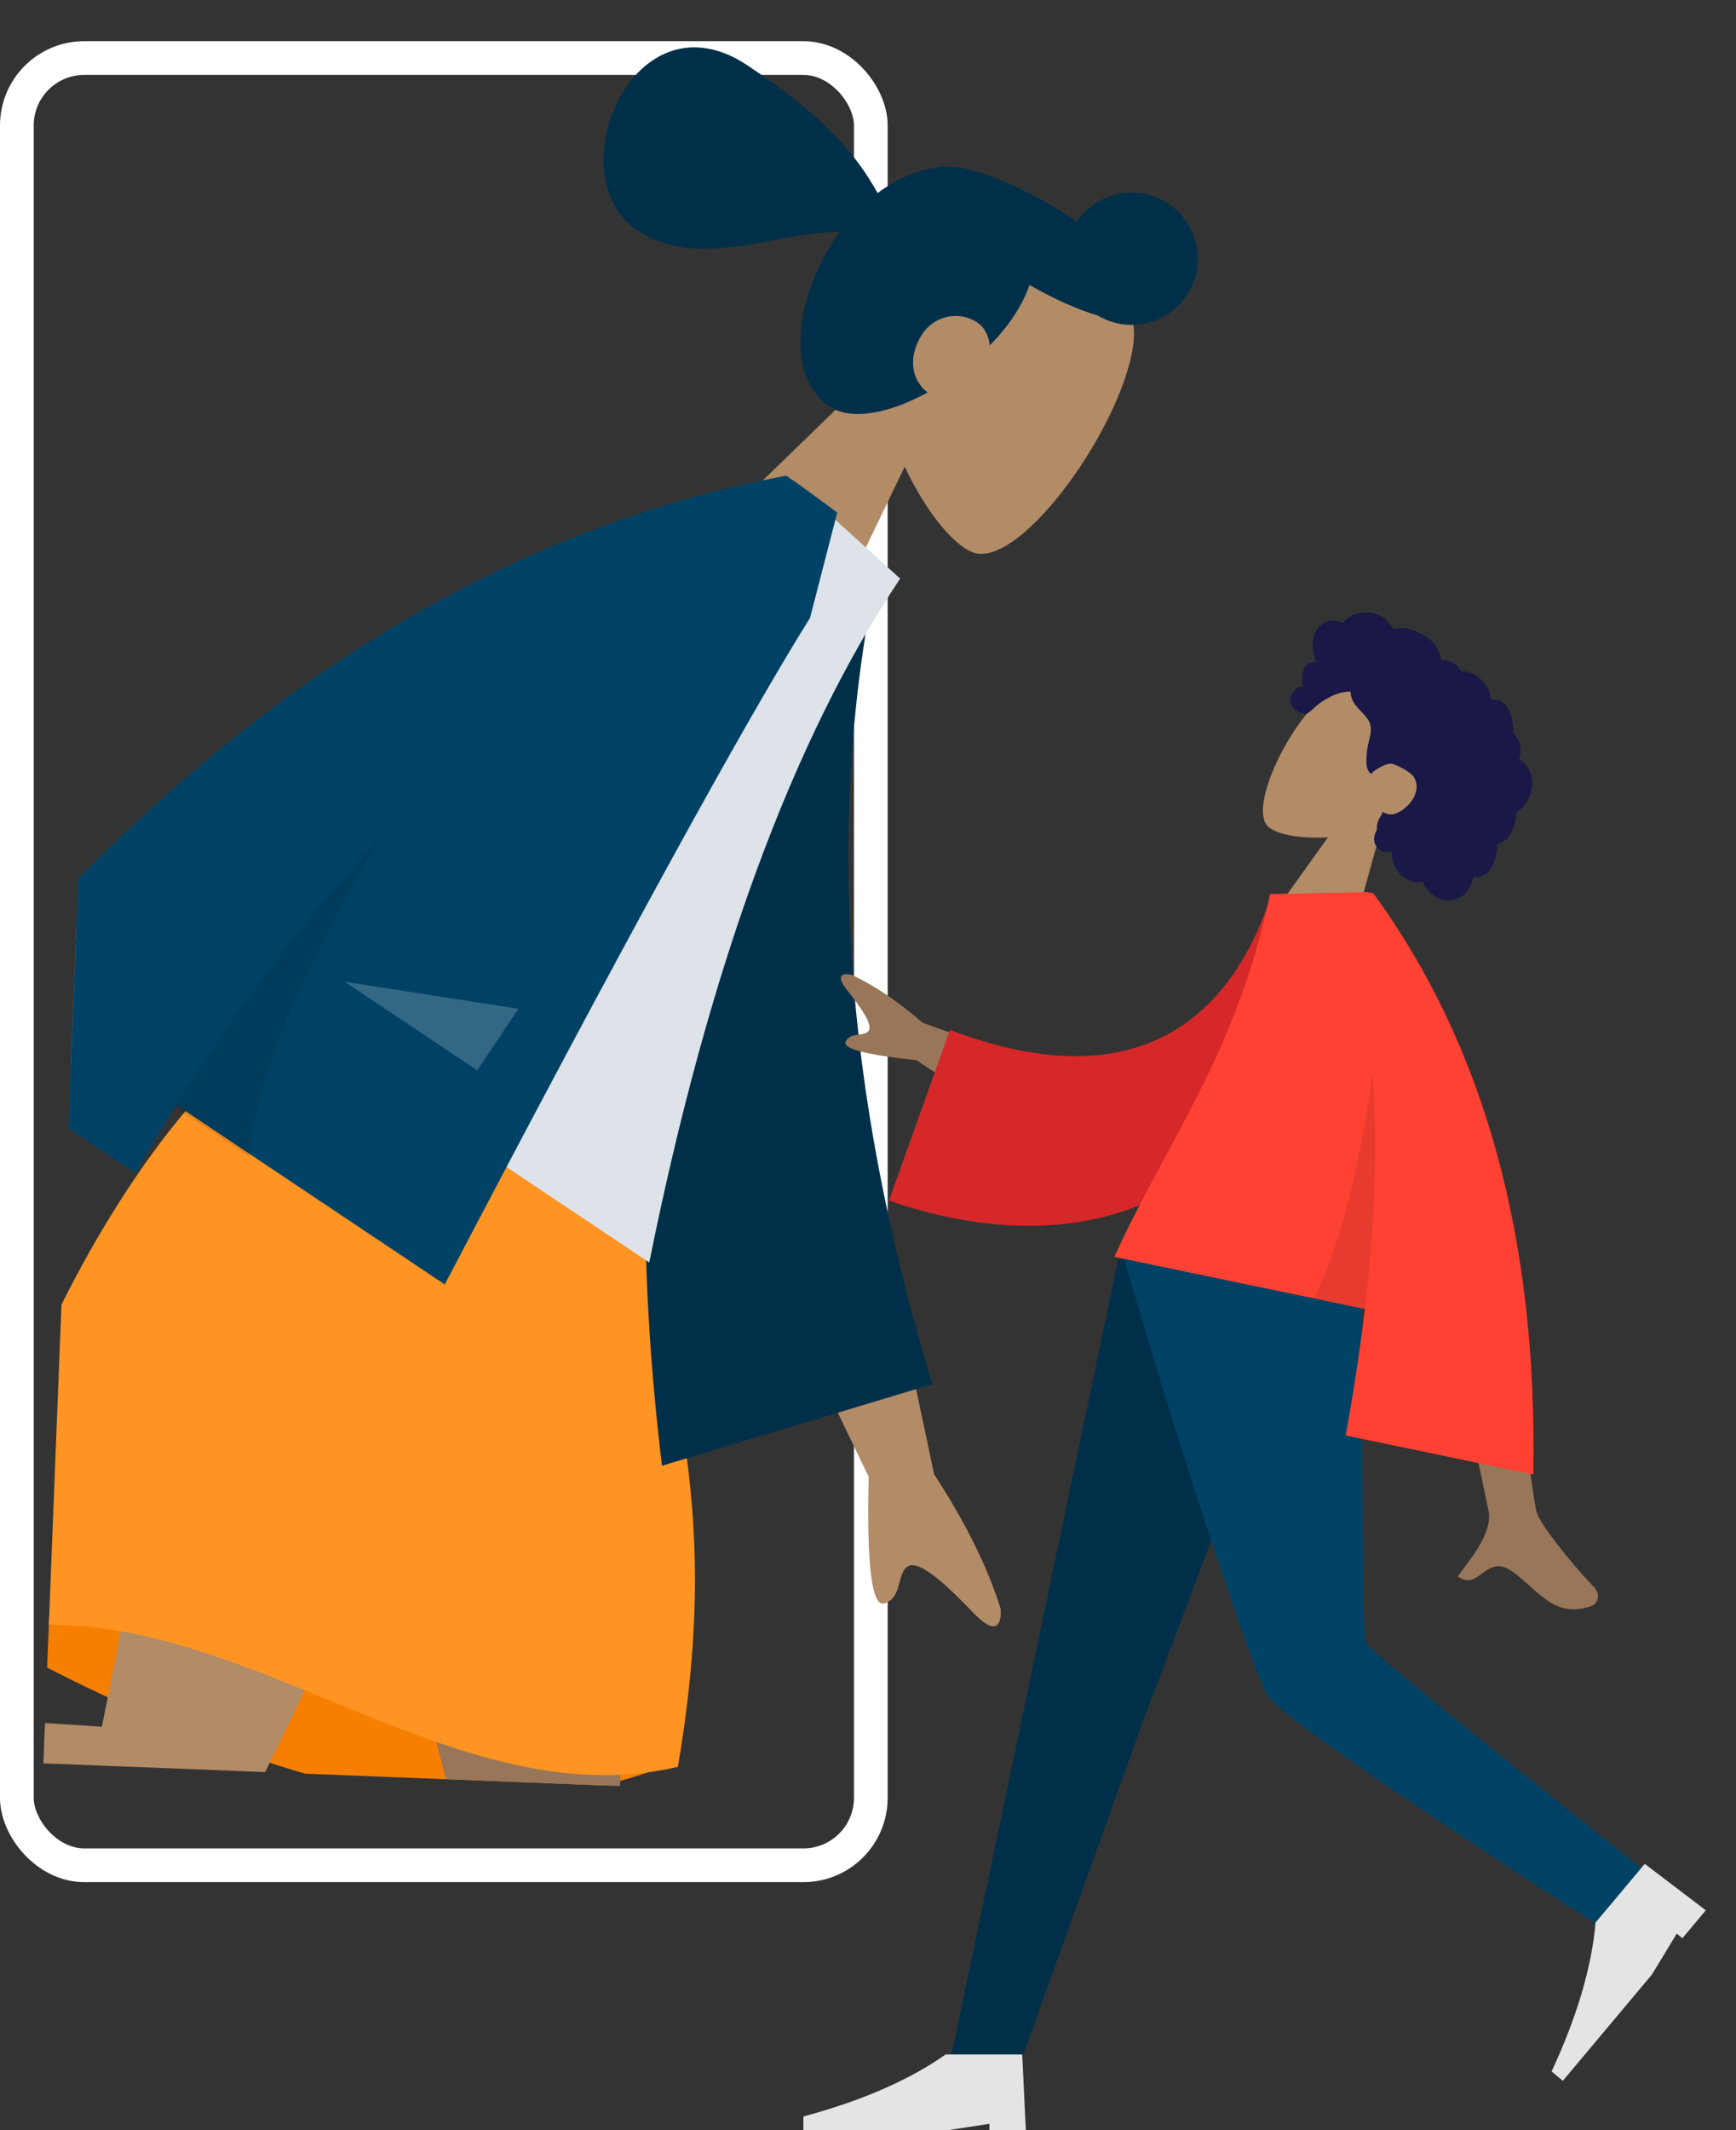 <svg width="309" height="379" viewBox="0 0 309 379" fill="none" xmlns="http://www.w3.org/2000/svg">
<rect x="0" y="0" width="309" height="379" fill="#333333" stroke="none"/>
<g clip-path="url(#clip0)">
<rect x="3" y="10.327" width="152" height="321.533" rx="12" fill="#FFA341"/>
<g clip-path="url(#clip1)">
<path d="M38 12L119 12C119 19.732 112.732 26 105 26L52 26C44.268 26 38 19.732 38 12Z" fill="white"/>
<path fill-rule="evenodd" clip-rule="evenodd" d="M-3.203 290.55C21.663 304.239 43.75 313.35 63.059 317.882C82.367 322.414 101.646 320.892 120.897 313.316C96.647 299.563 76.096 290.709 59.244 286.754C42.392 282.799 21.576 284.064 -3.203 290.55Z" fill="#F77F00"/>
<path fill-rule="evenodd" clip-rule="evenodd" d="M83.579 334.02C83.412 333.574 83.294 333.103 83.229 332.609C81.879 322.366 48.712 207.498 47.39 187.609L111.541 202.667C112.547 217.788 111.2 310.884 109.789 329.189C111.877 359.077 108.464 453.485 109.265 460.269C110.107 467.405 95.079 471.106 93.4 462.182C90.728 447.982 85.522 409.204 84.585 386.052C83.707 364.348 83.4 344.934 83.579 334.02Z" fill="#997659"/>
<path fill-rule="evenodd" clip-rule="evenodd" d="M28.191 334.094C0.596 334.564 -97.481 324.102 -104.458 324.434C-111.635 324.776 -114.28 309.526 -105.261 308.474C-90.91 306.8 -51.866 304.315 -28.708 304.996C-10.08 305.544 6.836 306.394 18.133 307.219C24.389 276.408 37.398 201.998 43.883 186.789L100.644 200.112C94.425 214.696 45.982 320.389 39.212 330.518C36.959 334.173 32.604 334.999 28.191 334.094Z" fill="#B28B67"/>
<path fill-rule="evenodd" clip-rule="evenodd" d="M44.065 186.829C70.757 185.544 94.424 191.098 115.065 203.494C114.517 240.748 130.086 259.24 120.659 314.342C78.543 324.231 39.483 281.186 -3.633 290.349C-8.728 262.18 21.249 204.257 44.065 186.829Z" fill="#FF9422"/>
<path fill-rule="evenodd" clip-rule="evenodd" d="M155.99 65.866C155.018 57.563 156.301 49.041 161.666 42.118C177.124 22.172 203.187 46.259 201.795 60.612C200.403 74.965 181.82 101.308 173.232 98.297C169.807 97.097 164.816 91.091 161.033 83.039L146.211 113.819L122.734 98.123L155.99 65.866Z" fill="#B28B67"/>
<path fill-rule="evenodd" clip-rule="evenodd" d="M165.1 69.827C158.454 73.467 151.616 74.982 147.593 72.293C139.953 67.185 141.347 53.34 148.686 42.361C148.944 41.975 149.208 41.597 149.477 41.227C137.689 41.367 124.154 48.132 113.46 40.982C98.911 31.255 112.744 -1.946 133.071 11.645C146.895 20.887 152.348 27.449 156.216 34.346C159.55 31.862 163.143 30.301 166.576 29.829C167.485 29.593 168.653 29.566 170.024 29.734C170.881 29.81 171.716 29.965 172.523 30.2C176.925 31.265 182.657 33.771 188.508 37.395C189.601 38.072 190.657 38.762 191.671 39.459C195.288 34.084 202.577 32.646 207.969 36.251C213.371 39.863 214.824 47.169 211.214 52.57C207.722 57.794 200.774 59.322 195.434 56.15C191.877 55.088 187.641 53.222 183.25 50.694C182.632 52.501 181.689 54.392 180.373 56.361C179.211 58.1 177.786 59.816 176.181 61.452C175.993 59.759 175.247 58.238 174.01 57.411C170.549 55.097 166.238 56.332 164.219 59.354C161.655 63.189 162.015 67.444 165.1 69.827Z" fill="#003049"/>
<path fill-rule="evenodd" clip-rule="evenodd" d="M156.936 218.176L166.27 262.298C171.852 270.849 175.791 278.804 178.088 286.163C178.305 288.266 177.793 291.674 173.292 286.986C168.791 282.298 163.845 277.57 161.706 278.623C159.567 279.676 160.732 284.259 157.398 285.28C155.175 285.96 154.249 278.45 154.62 262.75L137.713 227.64L156.936 218.176ZM35.358 142.233L55.102 155.546C16.501 186.835 -4.093 203.361 -6.682 205.124C-12.505 209.091 -13.397 220.466 -14.386 226.239C-22.779 224.811 -14.933 214.564 -25.618 212.907C-35.37 211.394 -45.221 213.882 -50.27 202.833C-50.891 201.474 -50.408 198.245 -46.328 198.197C-36.163 198.077 -20.527 196.428 -17.33 194.582C-12.969 192.064 4.593 174.615 35.358 142.233Z" fill="#B28B67"/>
<path fill-rule="evenodd" clip-rule="evenodd" d="M147.145 96.771L156.276 100.842C146.828 145.504 150.051 193.98 165.945 246.27L117.824 260.78C110.092 196.288 116.708 139.507 147.145 96.771Z" fill="#003049"/>
<path fill-rule="evenodd" clip-rule="evenodd" d="M42.622 175.846L115.565 224.614C126.133 172.224 141.017 131.667 160.217 102.945L140.405 84.955C104.521 101.207 76.747 132.186 42.622 175.846Z" fill="#DDE3E9"/>
<path fill-rule="evenodd" clip-rule="evenodd" d="M139.929 84.66C139.935 84.657 139.942 84.654 139.948 84.65L141.384 85.611C143.064 86.819 145.61 88.676 149.024 91.181L144.183 109.931C132.362 128.833 110.689 168.365 79.166 228.525L31.35 196.557C28.884 200.518 26.474 204.57 24.122 208.713L-11.432 184.943C33.995 128.495 84.446 95.059 139.922 84.633L139.929 84.66L139.929 84.66Z" fill="#004265"/>
<path fill-rule="evenodd" clip-rule="evenodd" d="M67.674 149.052C52.877 174.134 45.146 193.075 44.48 205.876L31.112 196.939C42.152 179.156 54.339 163.194 67.674 149.052L67.674 149.052Z" fill="black" fill-opacity="0.1"/>
<path fill-rule="evenodd" clip-rule="evenodd" d="M61.374 174.677L92.279 179.479L84.952 190.44L61.374 174.677Z" fill="white" fill-opacity="0.2"/>
</g>
</g>
<rect x="3" y="10.327" width="152" height="321.533" rx="12" stroke="white" stroke-width="6"/>
<g clip-path="url(#clip2)">
<path fill-rule="evenodd" clip-rule="evenodd" d="M-3.203 290.55C21.663 304.239 43.75 313.35 63.059 317.882C82.367 322.414 101.646 320.892 120.897 313.316C96.647 299.563 76.096 290.709 59.244 286.754C42.392 282.799 21.576 284.064 -3.203 290.55Z" fill="#F77F00"/>
<path fill-rule="evenodd" clip-rule="evenodd" d="M83.579 334.02C83.412 333.574 83.294 333.103 83.229 332.609C81.879 322.366 48.712 207.498 47.39 187.609L111.541 202.667C112.547 217.788 111.2 310.884 109.789 329.189C111.877 359.077 108.464 453.485 109.265 460.269C110.107 467.405 95.079 471.106 93.4 462.182C90.728 447.982 85.522 409.204 84.585 386.052C83.707 364.348 83.4 344.934 83.579 334.02Z" fill="#997659"/>
<path fill-rule="evenodd" clip-rule="evenodd" d="M28.191 334.094C0.596 334.564 -97.481 324.102 -104.458 324.434C-111.635 324.776 -114.28 309.526 -105.261 308.474C-90.91 306.8 -51.866 304.315 -28.708 304.996C-10.08 305.544 6.836 306.394 18.133 307.219C24.389 276.408 37.398 201.998 43.883 186.789L100.644 200.112C94.425 214.696 45.982 320.389 39.212 330.518C36.959 334.173 32.604 334.999 28.191 334.094Z" fill="#B28B67"/>
<path fill-rule="evenodd" clip-rule="evenodd" d="M44.065 186.829C70.757 185.544 94.424 191.098 115.065 203.494C114.517 240.748 130.086 259.24 120.659 314.342C78.543 324.231 39.483 281.186 -3.633 290.349C-8.728 262.18 21.249 204.257 44.065 186.829Z" fill="#FF9422"/>
<path fill-rule="evenodd" clip-rule="evenodd" d="M155.99 65.866C155.018 57.563 156.301 49.041 161.666 42.118C177.124 22.172 203.187 46.259 201.795 60.612C200.403 74.965 181.82 101.308 173.232 98.297C169.807 97.097 164.816 91.091 161.033 83.039L146.211 113.819L122.734 98.123L155.99 65.866Z" fill="#B28B67"/>
<path fill-rule="evenodd" clip-rule="evenodd" d="M165.1 69.827C158.454 73.467 151.616 74.982 147.593 72.293C139.953 67.185 141.347 53.34 148.686 42.361C148.944 41.975 149.208 41.597 149.477 41.227C137.689 41.367 124.154 48.132 113.46 40.982C98.911 31.255 112.744 -1.946 133.071 11.645C146.895 20.887 152.348 27.449 156.216 34.346C159.55 31.862 163.143 30.301 166.576 29.829C167.485 29.593 168.653 29.566 170.024 29.734C170.881 29.81 171.716 29.965 172.523 30.2C176.925 31.265 182.657 33.771 188.508 37.395C189.601 38.072 190.657 38.762 191.671 39.459C195.288 34.084 202.577 32.646 207.969 36.251C213.371 39.863 214.824 47.169 211.214 52.57C207.722 57.794 200.774 59.322 195.434 56.15C191.877 55.088 187.641 53.222 183.25 50.694C182.632 52.501 181.689 54.392 180.373 56.361C179.211 58.1 177.786 59.816 176.181 61.452C175.993 59.759 175.247 58.238 174.01 57.411C170.549 55.097 166.238 56.332 164.219 59.354C161.655 63.189 162.015 67.444 165.1 69.827Z" fill="#003049"/>
<path fill-rule="evenodd" clip-rule="evenodd" d="M156.936 218.176L166.27 262.298C171.852 270.849 175.791 278.804 178.088 286.163C178.305 288.266 177.793 291.674 173.292 286.986C168.791 282.298 163.845 277.57 161.706 278.623C159.567 279.676 160.732 284.259 157.398 285.28C155.175 285.96 154.249 278.45 154.62 262.75L137.713 227.64L156.936 218.176ZM35.358 142.233L55.102 155.546C16.501 186.835 -4.093 203.361 -6.682 205.124C-12.505 209.091 -13.397 220.466 -14.386 226.239C-22.779 224.811 -14.933 214.564 -25.618 212.907C-35.37 211.394 -45.221 213.882 -50.27 202.833C-50.891 201.474 -50.408 198.245 -46.328 198.197C-36.163 198.077 -20.527 196.428 -17.33 194.582C-12.969 192.064 4.593 174.615 35.358 142.233Z" fill="#B28B67"/>
<path fill-rule="evenodd" clip-rule="evenodd" d="M147.145 96.771L156.276 100.842C146.828 145.504 150.051 193.98 165.945 246.27L117.824 260.78C110.092 196.288 116.708 139.507 147.145 96.771Z" fill="#003049"/>
<path fill-rule="evenodd" clip-rule="evenodd" d="M42.622 175.846L115.565 224.614C126.133 172.224 141.017 131.667 160.217 102.945L140.405 84.955C104.521 101.207 76.747 132.186 42.622 175.846Z" fill="#DDE3E9"/>
<path fill-rule="evenodd" clip-rule="evenodd" d="M139.929 84.66C139.935 84.657 139.942 84.654 139.948 84.65L141.384 85.611C143.064 86.819 145.61 88.676 149.024 91.181L144.183 109.931C132.362 128.833 110.689 168.365 79.166 228.525L31.35 196.557C28.884 200.518 26.474 204.57 24.122 208.713L-11.432 184.943C33.995 128.495 84.446 95.059 139.922 84.633L139.929 84.66L139.929 84.66Z" fill="#004265"/>
<path fill-rule="evenodd" clip-rule="evenodd" d="M67.674 149.052C52.877 174.134 45.146 193.075 44.48 205.876L31.112 196.939C42.152 179.156 54.339 163.194 67.674 149.052L67.674 149.052Z" fill="black" fill-opacity="0.1"/>
<path fill-rule="evenodd" clip-rule="evenodd" d="M61.374 174.677L92.279 179.479L84.952 190.44L61.374 174.677Z" fill="white" fill-opacity="0.2"/>
</g>
<g clip-path="url(#clip3)">
<path fill-rule="evenodd" clip-rule="evenodd" d="M246.017 146.874C250.295 145.147 254.082 142.271 256.015 137.841C261.585 125.076 243.03 118.828 236.448 123.301C229.866 127.773 222.025 143.744 225.754 147.106C227.241 148.447 231.469 149.275 236.368 148.976L225.384 164.299L239.193 171.515L246.017 146.874Z" fill="#B28B67"/>
<path fill-rule="evenodd" clip-rule="evenodd" d="M234.832 111.489C235.643 110.633 236.862 110.175 238.032 110.461C238.316 110.53 238.589 110.641 238.842 110.787C238.933 110.839 238.945 110.879 239.022 110.837C239.079 110.806 239.141 110.688 239.184 110.639C239.317 110.485 239.459 110.338 239.611 110.202C240.13 109.739 240.761 109.419 241.425 109.218C242.667 108.843 244.067 108.868 245.274 109.371C245.934 109.646 246.507 110.076 246.997 110.593C247.25 110.861 247.481 111.15 247.696 111.449C247.761 111.539 247.933 111.904 248.029 111.936C248.134 111.971 248.456 111.832 248.567 111.812C249.939 111.573 251.302 111.909 252.517 112.555C253.887 113.285 255.177 114.046 255.886 115.485C256.036 115.789 256.166 116.105 256.279 116.424C256.339 116.593 256.393 116.763 256.439 116.936C256.467 117.04 256.493 117.145 256.515 117.25C256.552 117.429 256.514 117.462 256.704 117.45C257.432 117.403 258.154 117.58 258.757 117.996C259.115 118.244 259.428 118.553 259.702 118.889C259.796 119.004 259.967 119.355 260.095 119.424C260.221 119.492 260.595 119.446 260.752 119.466C261.597 119.574 262.394 119.909 263.076 120.419C263.778 120.945 264.373 121.645 264.802 122.409C265.009 122.776 265.164 123.145 265.225 123.562C265.251 123.742 265.265 123.925 265.309 124.103C265.335 124.207 265.421 124.345 265.408 124.452C265.416 124.388 266.449 124.506 266.541 124.527C267.033 124.64 267.461 124.893 267.812 125.253C268.471 125.932 268.849 126.877 269.097 127.774C269.224 128.234 269.298 128.708 269.323 129.185C269.334 129.413 269.335 129.642 269.325 129.87C269.32 129.981 269.29 130.107 269.303 130.215C269.32 130.355 269.366 130.382 269.471 130.494C270.004 131.063 270.396 131.76 270.575 132.519C270.757 133.286 270.714 134.092 270.48 134.842C270.467 134.886 270.384 135.055 270.396 135.09C270.412 135.137 270.55 135.192 270.597 135.224C270.758 135.333 270.913 135.452 271.06 135.58C271.332 135.816 271.577 136.081 271.789 136.372C272.614 137.504 272.87 138.952 272.653 140.317C272.425 141.749 271.688 143.142 270.574 144.083C270.394 144.235 270.203 144.373 270 144.493C269.875 144.566 269.853 144.555 269.837 144.692C269.82 144.845 269.845 145.015 269.838 145.17C269.816 145.675 269.724 146.174 269.579 146.657C269.34 147.449 269.013 148.241 268.498 148.896C268.259 149.2 267.977 149.472 267.652 149.685C267.487 149.793 267.311 149.886 267.128 149.961C267.033 150.001 266.936 150.035 266.838 150.064C266.782 150.081 266.716 150.088 266.663 150.112C266.534 150.171 266.561 150.081 266.524 150.247C266.474 150.48 266.495 150.747 266.469 150.986C266.441 151.232 266.405 151.476 266.362 151.72C266.274 152.213 266.161 152.703 266.003 153.178C265.698 154.091 265.206 154.975 264.404 155.54C264.061 155.782 263.665 155.944 263.251 156.015C263.048 156.049 262.842 156.062 262.636 156.054C262.53 156.05 262.413 156.011 262.332 156.073C262.244 156.139 262.215 156.346 262.177 156.452C261.852 157.372 261.444 158.303 260.751 159.009C260.112 159.66 259.24 160.072 258.333 160.174C256.575 160.371 254.849 159.406 253.849 157.99C253.589 157.621 253.374 157.22 253.217 156.797C251.928 157.42 250.388 156.575 249.433 155.706C248.244 154.625 247.639 153.089 247.66 151.497C246.235 152.102 244.587 150.803 244.584 149.337C244.583 148.978 244.658 148.622 244.778 148.286C244.842 148.109 244.944 147.95 245.012 147.777C245.099 147.557 245.066 147.281 245.091 147.037C245.141 146.563 245.256 146.106 245.473 145.68C245.587 145.458 245.727 145.257 245.863 145.048C245.985 144.86 246.027 144.648 246.097 144.436C246.42 144.679 246.901 144.809 247.287 144.88C247.666 144.951 248.111 144.846 248.468 144.724C249.297 144.442 250.009 143.877 250.615 143.261C251.947 141.91 252.754 139.875 251.597 138.147C251.059 137.342 248.8 136.163 247.796 135.898C246.741 135.618 244.583 137.142 244.428 137.31C244.332 137.414 244.27 137.572 244.117 137.595C243.78 137.645 243.537 137.126 243.436 136.88C243.262 136.455 243.222 135.99 243.215 135.535C243.199 134.545 243.293 133.542 243.495 132.574C243.651 131.827 243.884 131.095 243.975 130.335C244.065 129.579 243.983 128.818 243.583 128.154C243.148 127.432 242.524 126.845 241.951 126.235C241.384 125.63 240.856 124.978 240.587 124.183C240.527 124.008 240.475 123.828 240.449 123.645C240.429 123.501 240.46 123.261 240.38 123.135C240.256 122.938 239.855 123.072 239.65 123.089C238.638 123.174 237.653 123.516 236.758 123.984C235.867 124.45 235.082 124.935 234.317 125.575C233.749 126.049 233.187 126.742 232.485 127.007C232.172 127.126 230.635 126.493 230.26 126.051C229.886 125.609 229.616 124.829 229.621 124.43C229.626 124.023 229.772 123.649 230.026 123.332C230.175 123.146 230.36 122.996 230.513 122.816C230.641 122.665 230.761 122.522 230.926 122.409C231.239 122.194 231.621 122.121 231.993 122.202C231.817 121.713 231.732 121.193 231.756 120.674C231.781 120.134 231.885 119.518 232.086 119.016C232.248 118.609 232.518 118.24 232.904 118.018C233.308 117.786 233.82 117.764 234.274 117.724C233.967 117.046 233.78 116.318 233.701 115.58C233.546 114.143 233.807 112.57 234.832 111.489Z" fill="#191847"/>
<path fill-rule="evenodd" clip-rule="evenodd" d="M234.535 224L203.321 306.593L181.442 367.469H168.967L199.042 224L234.535 224Z" fill="#003049"/>
<path fill-rule="evenodd" clip-rule="evenodd" d="M242.249 224C242.588 252.34 242.343 290.494 243.134 292.261C243.661 293.438 260.053 306.857 292.312 332.516L285.882 343.45C247.584 318.752 227.456 304.758 225.497 301.467C222.56 296.532 207.805 251.112 200.128 224H242.249Z" fill="#004265"/>
<path fill-rule="evenodd" clip-rule="evenodd" d="M303.625 339.873L292.764 331.608L284.001 342.051C283.327 349.924 280.72 358.754 276.181 368.54L278.17 370.209L294.027 351.311L298.457 344.012L299.452 344.846L303.625 339.873Z" fill="#E4E4E4"/>
<path fill-rule="evenodd" clip-rule="evenodd" d="M182.6 379.155L181.951 365.522H168.318C161.854 370.066 153.414 373.745 143 376.558V379.155H167.669L176.108 377.856V379.155H182.6Z" fill="#E4E4E4"/>
<path fill-rule="evenodd" clip-rule="evenodd" d="M188.638 190.629L164.256 181.984C159.818 178.147 155.593 175.296 151.583 173.43C150.404 173.148 148.426 173.187 150.75 176.116C153.074 179.045 155.387 182.232 154.626 183.379C153.865 184.525 151.347 183.516 150.513 185.35C149.957 186.572 154.158 187.664 163.114 188.625L181.796 200.935L188.638 190.629ZM266.258 212.844L252.33 210C260.443 247.518 264.658 267.155 264.974 268.911C265.687 272.861 261.419 277.764 259.468 280.47C263.398 283.312 264.432 276.033 269.37 279.715C273.878 283.075 276.799 288.073 283.305 285.715C284.105 285.425 285.225 283.94 283.616 282.262C279.607 278.082 274.036 271.068 273.51 269.031C272.793 266.254 270.375 247.525 266.258 212.844Z" fill="#997659"/>
<path fill-rule="evenodd" clip-rule="evenodd" d="M237.324 160.77L226.276 159.229C218.539 182.949 200.73 195.243 169.082 183.239L158.227 213.601C187.993 223.92 217.369 217.257 229.768 185.243C232.978 176.956 235.961 168.257 237.324 160.77Z" fill="#D62828"/>
<path fill-rule="evenodd" clip-rule="evenodd" d="M243.359 158.722L226.062 159.067C220.152 187.463 207.336 203.698 198.351 223.61L242.94 232.89C242.067 240.235 240.909 247.73 239.525 255.388L272.911 262.336C273.724 220.508 264.237 186.042 244.451 158.938L243.37 158.713L243.359 158.722Z" fill="#FF4133"/>
<path fill-rule="evenodd" clip-rule="evenodd" d="M244.336 190.915C241.803 208.849 238.316 222.212 233.877 231.004L242.94 232.89C244.67 218.34 245.285 204.379 244.336 190.915L244.336 190.915Z" fill="black" fill-opacity="0.1"/>
</g>
<defs>
<clipPath id="clip0">
</clipPath>
<clipPath id="clip1">
<rect width="433" height="547" fill="white" transform="translate(-121.459 -66.673) rotate(2.257)"/>
</clipPath>
<clipPath id="clip2">
<rect width="288.938" height="313.734" fill="white" transform="translate(20.078 0.234) rotate(2.257)"/>
</clipPath>
<clipPath id="clip3">
<rect width="161" height="372" fill="white" transform="translate(143 7)"/>
</clipPath>
</defs>
</svg>
